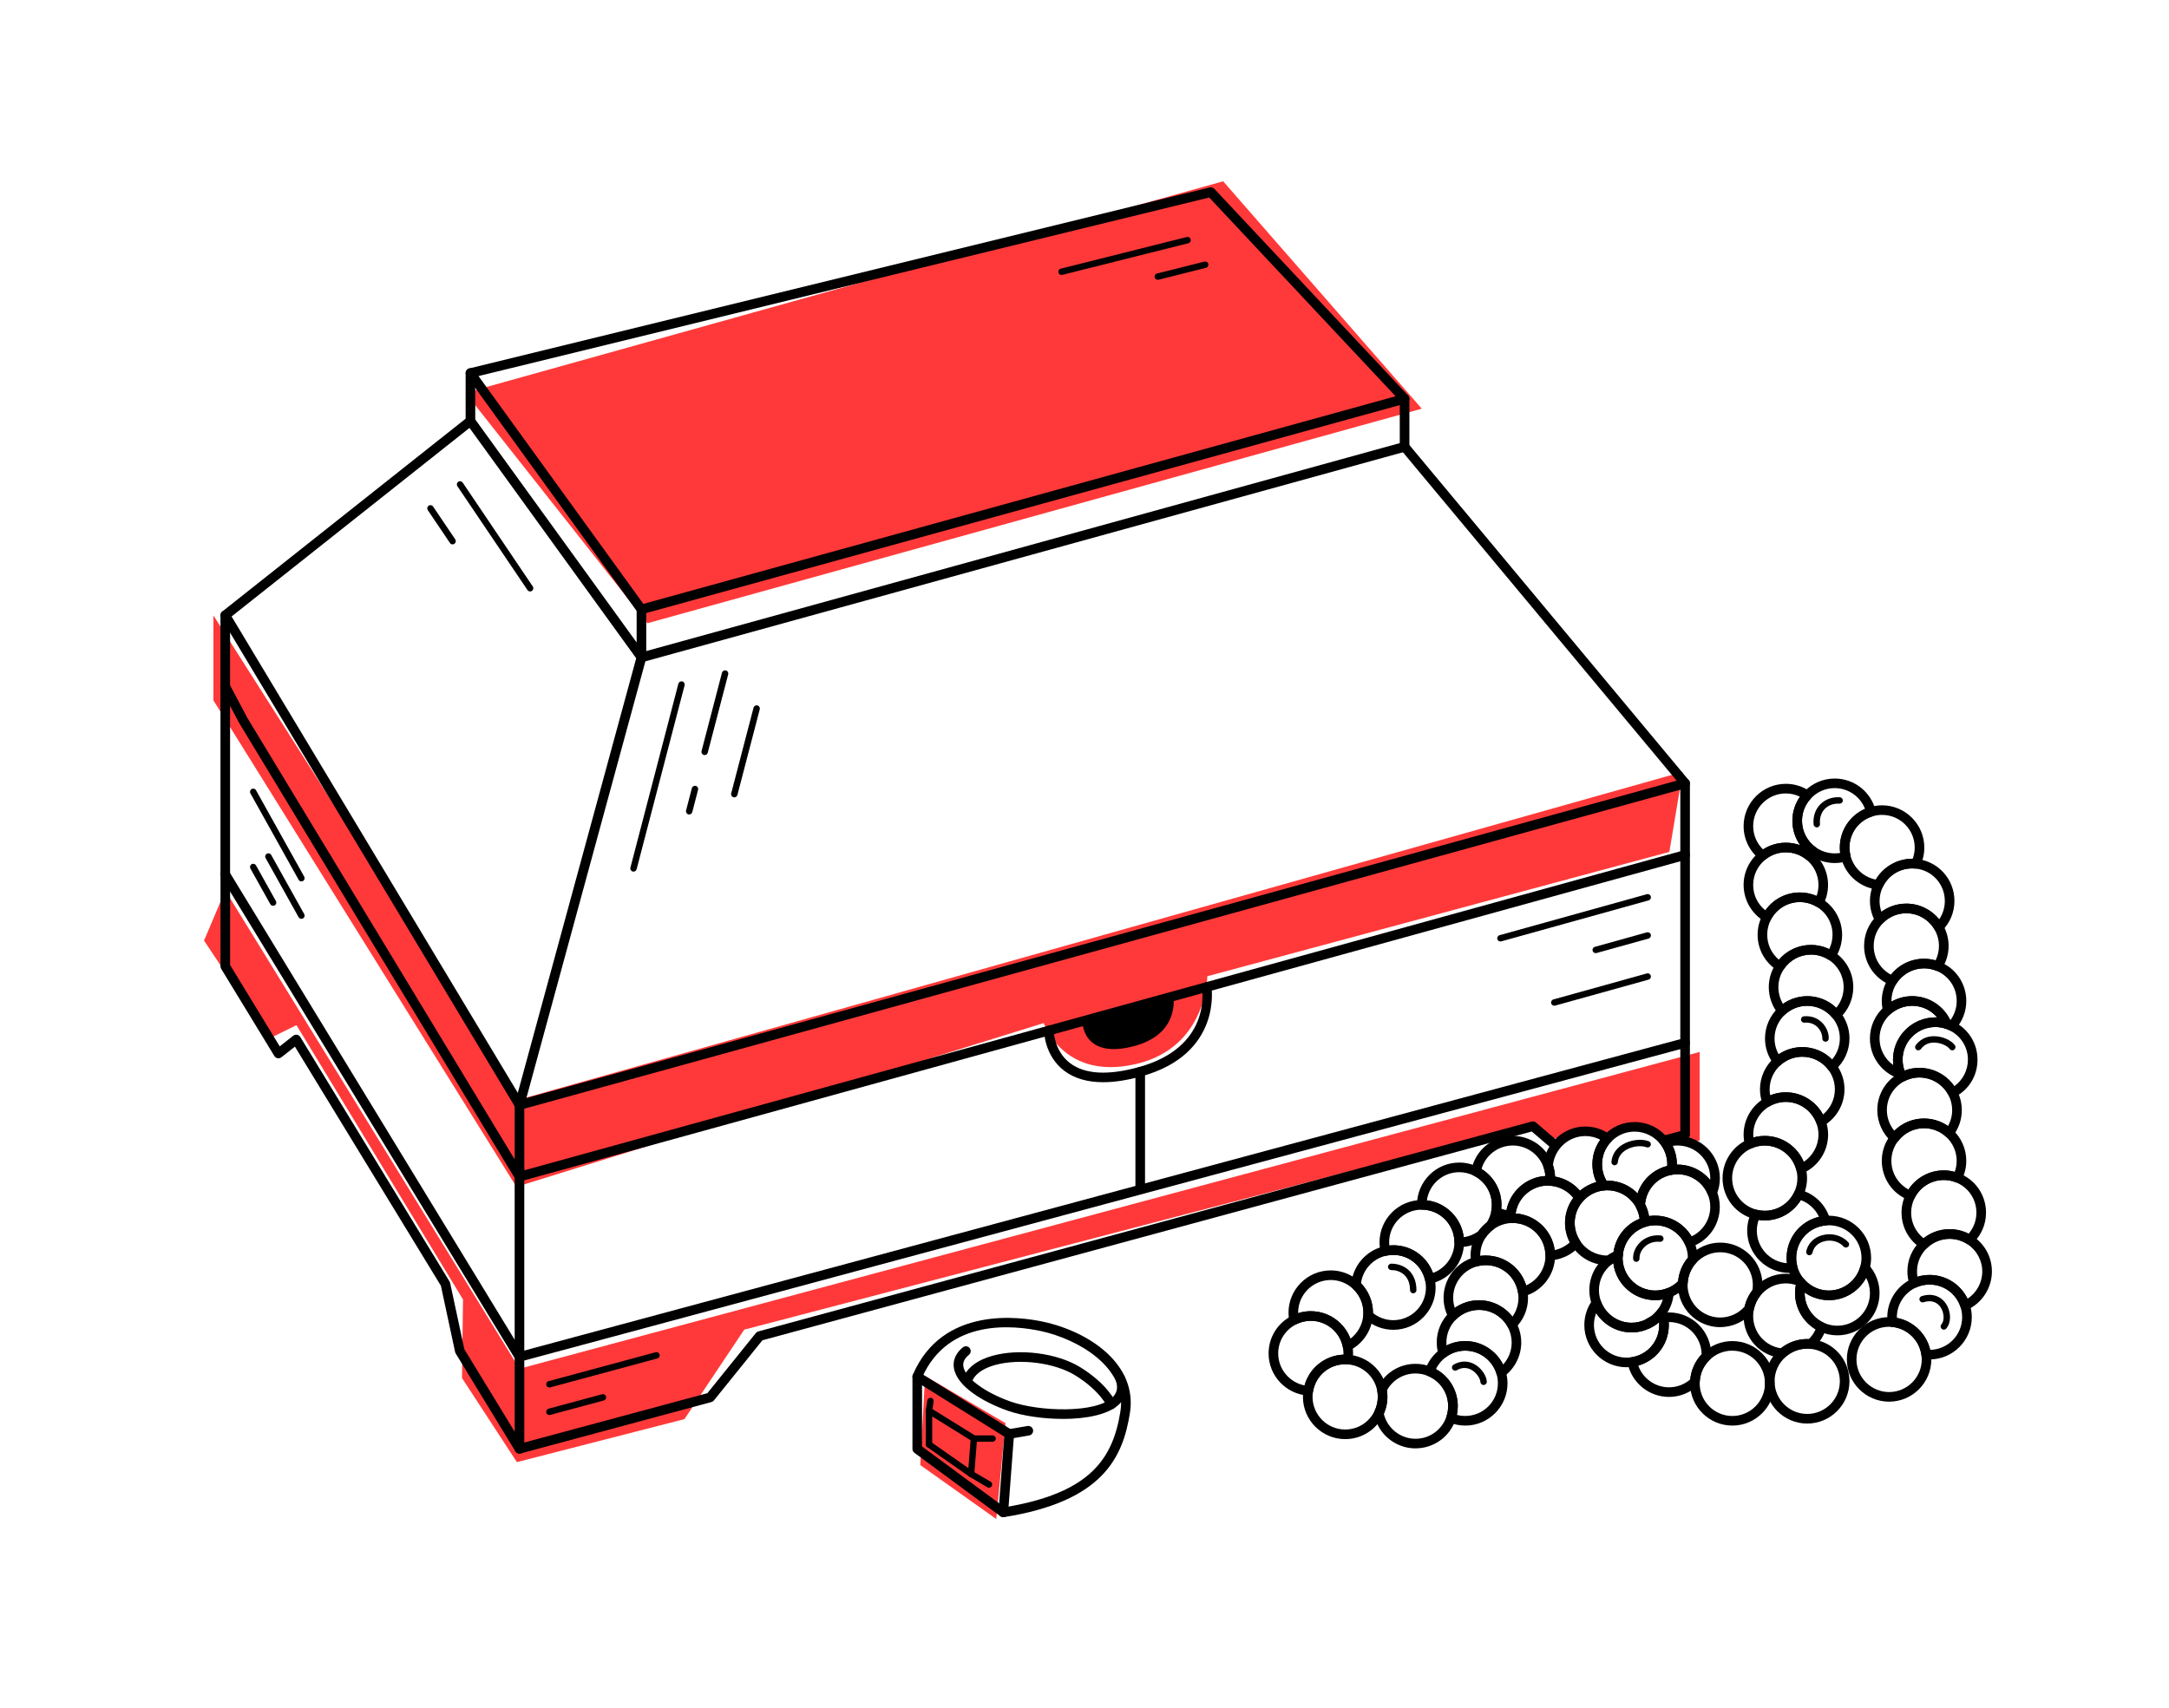 <svg fill="none" height="501" viewBox="0 0 636 501" width="636" xmlns="http://www.w3.org/2000/svg" xmlns:xlink="http://www.w3.org/1999/xlink"><mask id="a" height="501" maskUnits="userSpaceOnUse" width="636" x="0" y="0"><path d="m636 0h-636v501h636z" fill="#fff"/></mask><g mask="url(#a)"><path d="m271.263 403.52-1.418 26.151 22.281 15.815 2.724-28.106z" fill="#ff3939"/><path d="m136.486 115.215 53.336 67.563 227.077-62.921-58.24-66.689z" fill="#ff3939"/><path d="m62.579 180.457v24.939l88.843 142.662 154.634-48.017s5.655 16.848 26.809 12.065 21.145-25.803 21.145-25.803l135.481-36.46 3.926-23.483-340.614 95.951-90.233-141.835z" fill="#ff3939"/><path d="m66.055 261.139 86.269 140.266 346.053-92.897v26.001l-10.07.658-7.608-4.877-8.811 3.091-5.918-1.118-8.576 1.447-3.467.395-4.358-4.661-231.341 60.506-17.538 26.245-49.127 12.611-16.091-24.648.291-23.05-48.836-80.465-7.956 3.937-19.144-28.726z" fill="#ff3939"/><g fill="#000"><path d="m188.084 180.129c-.441 0-.873-.207-1.136-.583l-50.142-69.301c-.273-.386-.348-.874-.179-1.316.16-.442.536-.771.987-.883l217.1-53.064c.498-.122 1.015.038 1.362.404l56.812 60.6c.338.357.46.874.328 1.344-.131.479-.507.845-.977.977l-223.77 61.765c-.122.038-.253.047-.375.047zm-47.775-69.837 48.339 66.811 220.576-60.882-54.651-58.298z"/><path d="m152.324 325.478c-.489 0-.949-.254-1.212-.686l-86.269-143.612c-.366-.61-.225-1.39.329-1.832l71.888-56.973c.611-.489 1.494-.385 1.982.226.479.61.385 1.494-.225 1.982l-70.911 56.212 85.076 141.629 338.652-93.47-80.859-97.032c-.498-.601-.413-1.484.179-1.982.601-.498 1.484-.414 1.982.178l82.267 98.714c.31.366.404.864.263 1.324-.141.461-.507.809-.967.94l-341.789 94.335c-.122.037-.254.047-.376.047z"/><path d="m188.084 194.186c-.441 0-.873-.207-1.136-.583l-50.142-69.301c-.179-.245-.273-.527-.273-.827v-14.067c0-.78.63-1.41 1.409-1.41.78 0 1.409.63 1.409 1.41v13.606l47.324 65.402v-9.707c0-.78.63-1.41 1.409-1.41.78 0 1.409.63 1.409 1.41v14.067c0 .611-.394 1.156-.977 1.344-.14.047-.291.066-.432.066z"/><path d="m152.324 325.478c-.123 0-.245-.019-.376-.047-.752-.207-1.193-.978-.986-1.729l35.76-131.283c.132-.479.508-.855.987-.987l222.736-61.474v-12.986c0-.78.63-1.41 1.409-1.41.78 0 1.409.63 1.409 1.41v14.067c0 .63-.422 1.193-1.033 1.363l-222.99 61.549-35.554 130.512c-.169.629-.742 1.043-1.362 1.043z"/><path d="m152.324 346.49c-.479 0-.949-.254-1.203-.676l-81.055-133.896-5.26-9.932c-.103-.207-.16-.432-.16-.658v-20.879c0-.78.629-1.41 1.409-1.41.78 0 1.409.63 1.409 1.41v20.522l5.054 9.547 78.398 129.507v-15.974c0-.78.629-1.41 1.409-1.41.779 0 1.409.63 1.409 1.41v21.02c0 .63-.423 1.184-1.034 1.353-.122.038-.253.057-.375.057z"/><path d="m152.324 346.488c-.62 0-1.184-.413-1.362-1.033-.207-.752.234-1.523.986-1.739l340.755-94.052v-19.95c0-.78.63-1.409 1.409-1.409.78 0 1.409.629 1.409 1.409v21.021c0 .629-.422 1.193-1.033 1.362l-341.789 94.335c-.122.038-.253.047-.375.047z"/><path d="m152.324 399.337c-.479 0-.94-.244-1.203-.676l-86.269-141.497c-.132-.226-.207-.48-.207-.733v-55.094c0-.78.629-1.409 1.409-1.409.78 0 1.409.629 1.409 1.409v54.699l83.451 136.874v-50.076c0-.78.629-1.409 1.409-1.409.779 0 1.409.629 1.409 1.409v55.094c0 .629-.423 1.184-1.024 1.353-.122.038-.254.056-.385.056z"/><path d="m152.324 399.337c-.62 0-1.193-.413-1.362-1.043-.207-.752.244-1.522.995-1.729l340.746-91.807v-54.013c0-.779.63-1.409 1.409-1.409.78 0 1.409.63 1.409 1.409v55.094c0 .639-.432 1.193-1.042 1.362l-341.789 92.089c-.122.038-.244.047-.366.047z"/><path d="m152.324 426.306c-.479 0-.94-.244-1.203-.676l-17.5-28.698c-.084-.132-.141-.282-.178-.442l-4.161-19.413-42.806-70.129-3.964 3.12c-.319.254-.723.348-1.118.282-.395-.075-.742-.31-.949-.658l-15.584-25.559c-.132-.226-.207-.479-.207-.733v-26.969c0-.78.629-1.41 1.409-1.41.78 0 1.409.63 1.409 1.41v26.574l14.55 23.868 3.964-3.12c.319-.253.723-.347 1.118-.282.395.076.742.31.949.658l43.754 71.688c.085.132.141.282.179.442l4.161 19.414 14.767 24.215v-21.951c0-.779.629-1.409 1.409-1.409.779 0 1.409.63 1.409 1.409v26.969c0 .63-.423 1.184-1.024 1.353-.122.038-.254.057-.385.057z"/><path d="m152.324 426.304c-.62 0-1.193-.413-1.362-1.043-.207-.752.244-1.522.995-1.729l55.459-14.941 14.212-17.638c.188-.235.442-.394.733-.479l226.738-61.549c.442-.122.93-.019 1.287.291l6.294 5.366c.591.507.667 1.391.159 1.983-.507.592-1.39.667-1.982.159l-5.72-4.886-225.583 61.23-14.212 17.637c-.188.235-.442.395-.733.48l-55.9 15.063c-.122.037-.244.047-.367.047z"/><path d="m487.8 335.918c-.62 0-1.193-.413-1.362-1.043-.207-.751.244-1.522.996-1.729l5.269-1.419v-25.888c0-.78.63-1.409 1.409-1.409.78 0 1.409.629 1.409 1.409v26.969c0 .639-.432 1.193-1.042 1.363l-6.313 1.7c-.122.038-.244.047-.366.047z"/><path d="m334.34 349.947c-.78 0-1.409-.63-1.409-1.41v-34.223c0-.78.629-1.41 1.409-1.41.779 0 1.409.63 1.409 1.41v34.223c0 .78-.63 1.41-1.409 1.41z"/><path d="m323.481 317.387c-4.64 0-8.454-1.118-11.403-3.345-5.834-4.417-5.937-11.493-5.937-11.793 0-.78.62-1.41 1.399-1.419.771 0 1.4.62 1.409 1.4 0 .084.132 6.033 4.847 9.584 4.321 3.252 11.104 3.637 20.149 1.138 21.267-5.873 18.609-22.534 18.487-23.239-.132-.761.375-1.494 1.136-1.635s1.494.367 1.635 1.137c.037.198 3.287 19.884-20.516 26.452-4.161 1.147-7.909 1.72-11.234 1.72z"/><path d="m317.394 299.76s.066 11.201 15.434 6.953c13.16-3.636 11.234-14.32 11.234-14.32"/><path d="m383.618 409.287s-.066 0-.094 0c-6.472-.442-11.545-5.864-11.545-12.347 0-4.699 2.612-8.937 6.829-11.06 1.747-.884 3.626-1.325 5.561-1.325 5.89 0 11 4.191 12.146 9.97.16.798.244 1.616.244 2.424 0 .639-.056 1.297-.178 2.02-.123.715-.761 1.213-1.485 1.175h-.14c-.17-.019-.348-.038-.517-.038-4.706 0-8.67 3.374-9.431 8.016-.113.686-.705 1.184-1.39 1.184zm.751-21.932c-1.493 0-2.94.348-4.293 1.024-3.25 1.645-5.279 4.915-5.279 8.542 0 4.604 3.307 8.513 7.722 9.387 1.427-5.149 6.002-8.814 11.413-9.03 0-.122 0-.235 0-.348 0-.62-.066-1.249-.188-1.879-.883-4.464-4.828-7.696-9.384-7.696z"/><path d="m395.134 396.188c-.207 0-.423-.047-.62-.141-.395-.197-.676-.563-.761-.996-.883-4.463-4.828-7.696-9.384-7.696-1.493 0-2.94.348-4.293 1.025-.394.197-.854.197-1.249 0-.395-.198-.676-.555-.761-.987-.16-.799-.244-1.616-.244-2.424 0-6.832 5.561-12.395 12.39-12.395 3.09 0 6.059 1.156 8.351 3.261 2.564 2.349 4.029 5.676 4.029 9.134 0 .225-.018.451-.028.676v.141c-.291 4.351-2.893 8.279-6.791 10.243-.198.103-.414.15-.63.15zm-10.765-11.652c5.223 0 9.826 3.289 11.61 8.063 2.18-1.663 3.589-4.21 3.767-6.991v-.16c.019-.16.038-.32.038-.479 0-2.669-1.137-5.244-3.119-7.057-1.775-1.626-4.067-2.519-6.453-2.519-5.279 0-9.572 4.295-9.572 9.576v.141c1.202-.386 2.452-.583 3.729-.583z"/><path d="m408.548 389.996c-3.091 0-6.059-1.156-8.351-3.261-.319-.291-.479-.705-.451-1.128v-.159c.019-.16.038-.32.038-.479 0-2.669-1.137-5.244-3.119-7.057-.319-.292-.479-.705-.451-1.128.357-5.488 4.359-10.13 9.732-11.295.873-.188 1.756-.282 2.621-.282 5.758 0 10.717 3.919 12.042 9.528.225.959.348 1.927.348 2.866 0 6.832-5.561 12.395-12.39 12.395zm-5.956-4.915c1.691 1.353 3.786 2.096 5.956 2.096 5.279 0 9.572-4.295 9.572-9.576 0-.714-.094-1.465-.273-2.208-1.024-4.332-4.856-7.358-9.299-7.358-.667 0-1.353.076-2.029.217-3.936.845-6.923 4.125-7.449 8.09 2.245 2.312 3.513 5.413 3.513 8.636v.113z"/><path d="m419.219 376.473c-.639 0-1.221-.442-1.372-1.081-1.024-4.332-4.847-7.358-9.299-7.358-.667 0-1.353.075-2.029.216-.742.16-1.494-.31-1.663-1.052-.225-.968-.347-1.926-.347-2.866 0-6.832 5.561-12.394 12.39-12.394s12.39 5.562 12.39 12.394c0 5.798-4.105 10.891-9.77 12.112-.103.019-.197.029-.3.029zm-10.671-11.267c5.27 0 9.854 3.27 11.619 8.119 3.72-1.354 6.303-4.952 6.303-8.993 0-5.281-4.292-9.575-9.571-9.575-5.28 0-9.572 4.294-9.572 9.575 0 .31.018.62.047.93.394-.037.779-.056 1.174-.056z"/><path d="m427.879 365.742c-.779 0-1.409-.63-1.409-1.41 0-5.281-4.292-9.575-9.571-9.575-.78 0-1.409-.63-1.409-1.409 0-6.832 5.56-12.395 12.389-12.395 1.935 0 3.805.442 5.561 1.325 4.218 2.124 6.829 6.362 6.829 11.07 0 .723-.065 1.456-.206 2.236-.31 1.701-.949 3.279-1.898 4.689-.084.132-.197.244-.319.338-.864.658-1.606 1.429-2.179 2.284-.085.131-.198.244-.32.338-2.17 1.644-4.753 2.509-7.458 2.509zm-9.478-13.71c5.637.686 10.117 5.168 10.803 10.806 1.531-.216 2.978-.798 4.264-1.719.686-.968 1.522-1.842 2.48-2.603.667-1.043 1.118-2.19 1.344-3.439.112-.611.159-1.175.159-1.729 0-3.637-2.019-6.907-5.279-8.552-1.352-.676-2.799-1.024-4.293-1.024-4.828 0-8.839 3.599-9.478 8.251z"/><path d="m463.114 352.749s-.075 0-.113 0c-.441-.038-.836-.273-1.07-.639-1.644-2.566-4.443-4.201-7.478-4.379-.375-.019-.732-.197-.976-.479-.245-.282-.376-.658-.348-1.034v-.066c.019-.206.028-.413.028-.62 0-1.081-.188-2.161-.563-3.214-.066-.188-.094-.394-.076-.592.526-6.361 5.946-11.351 12.334-11.351 2.649 0 5.176.836 7.317 2.406.329.235.536.61.573 1.005.038.404-.103.799-.375 1.099-1.691 1.786-2.621 4.126-2.621 6.569 0 1.954.592 3.843 1.71 5.45.281.413.328.949.122 1.4-.216.451-.648.761-1.146.808-2.405.216-4.631 1.344-6.256 3.167-.273.301-.649.47-1.052.47zm-7.139-7.687c2.837.489 5.43 1.964 7.308 4.144 1.4-1.193 3.034-2.058 4.8-2.537-.761-1.626-1.155-3.402-1.155-5.225 0-2.602.808-5.102 2.311-7.197-1.353-.705-2.837-1.072-4.378-1.072-4.837 0-8.961 3.703-9.496 8.486.366 1.108.573 2.245.62 3.392z"/><path d="m442.937 357.888s-.056 0-.085 0c-1.7-.103-3.315-.536-4.818-1.287-.555-.282-.865-.893-.752-1.513.113-.621.16-1.175.16-1.729 0-3.637-2.02-6.907-5.279-8.551-.554-.282-.864-.893-.752-1.513 1.071-5.892 6.191-10.158 12.174-10.158 5.214 0 9.901 3.307 11.657 8.231.489 1.363.733 2.763.733 4.163 0 .282-.019.555-.037.827-.057.761-.696 1.41-1.475 1.363l-.263-.019c-.104 0-.216-.019-.32-.019-4.997 0-9.177 3.9-9.534 8.889-.056.743-.667 1.307-1.409 1.307zm-2.724-3.411c.488.188.996.329 1.512.432 1.062-5.497 5.777-9.679 11.413-10.017-.056-.864-.244-1.729-.545-2.584-1.362-3.806-4.978-6.362-9.008-6.362-4.293 0-8.003 2.838-9.177 6.888 3.635 2.255 5.852 6.193 5.852 10.515 0 .367-.019.743-.056 1.118z"/><path d="m502.05 351.149c-.573 0-1.08-.338-1.296-.865-1.494-3.589-4.96-5.901-8.84-5.901-.46 0-.967.047-1.531.132-.441.075-.901-.076-1.211-.395s-.47-.771-.395-1.212c.075-.508.113-.987.113-1.447 0-1.964-.601-3.862-1.729-5.479-.253-.357-.319-.817-.188-1.24.132-.423.461-.752.874-.902 1.325-.461 2.696-.695 4.067-.695 6.829 0 12.39 5.562 12.39 12.394 0 1.635-.319 3.242-.948 4.755-.216.526-.733.864-1.306.864zm-10.136-9.594c3.767 0 7.243 1.691 9.553 4.501.01-.179.019-.357.019-.536 0-5.281-4.293-9.575-9.572-9.575-.479 0-.967.037-1.446.113.808 1.672 1.23 3.505 1.23 5.384v.103h.207z"/><path d="m480.323 353.789c-.46 0-.893-.225-1.156-.601-1.239-1.785-3.062-3.101-5.128-3.721-1.184-.357-2.424-.461-3.617-.357-.498.047-.995-.188-1.287-.602-1.446-2.086-2.207-4.529-2.207-7.057 0-3.176 1.202-6.192 3.391-8.504 2.367-2.509 5.561-3.881 8.989-3.881 4.03 0 7.825 1.983 10.145 5.291 1.466 2.095 2.245 4.548 2.245 7.094 0 .611-.047 1.222-.15 1.88-.094.601-.564 1.08-1.165 1.174-4.105.658-7.28 3.862-7.918 7.969-.094.601-.564 1.08-1.165 1.174l-.197.038c-.217.038-.433.075-.658.094-.047 0-.085 0-.132 0zm-9.018-7.545c1.193 0 2.386.178 3.542.517 2.029.601 3.87 1.729 5.335 3.241 1.324-3.974 4.584-7.019 8.689-8.062 0-.169.009-.329.009-.498 0-1.964-.601-3.862-1.728-5.478-1.794-2.566-4.725-4.088-7.834-4.088-2.649 0-5.12 1.062-6.942 3.007-1.691 1.785-2.621 4.125-2.621 6.568 0 1.701.442 3.336 1.297 4.802h.263z"/><path d="m394.439 422.057c-6.829 0-12.39-5.563-12.39-12.395 0-.629.056-1.287.178-2.011.987-6.014 6.125-10.374 12.212-10.374.244 0 .479.019.714.029h.131c5.599.385 10.248 4.491 11.31 9.988.15.79.235 1.588.235 2.368 0 1.889-.432 3.721-1.268 5.441-2.104 4.285-6.36 6.954-11.122 6.954zm0-21.97c-4.706 0-8.67 3.373-9.431 8.015-.094.574-.141 1.081-.141 1.56 0 5.281 4.293 9.576 9.572 9.576 3.673 0 6.97-2.058 8.585-5.375.649-1.335.977-2.744.977-4.201 0-.601-.056-1.212-.178-1.832-.827-4.247-4.415-7.414-8.736-7.705h-.132c-.169-.019-.347-.038-.516-.038z"/><path d="m415.067 424.775c-5.918 0-11.028-4.219-12.155-10.027-.057-.3-.019-.61.122-.892.648-1.335.977-2.744.977-4.201 0-.601-.057-1.212-.179-1.832-.056-.301-.019-.611.122-.893 2.105-4.285 6.36-6.953 11.122-6.953 1.616 0 3.203.31 4.706.93 4.669 1.917 7.684 6.418 7.684 11.464 0 1.316-.216 2.631-.639 3.909-1.681 5.074-6.406 8.485-11.751 8.485zm-9.3-10.13c1.034 4.257 4.875 7.311 9.3 7.311 4.124 0 7.778-2.631 9.074-6.559.329-.987.488-2.002.488-3.017 0-3.899-2.329-7.367-5.936-8.851-1.165-.48-2.386-.724-3.636-.724-3.522 0-6.697 1.898-8.388 4.98.094.63.15 1.259.15 1.88 0 1.729-.357 3.401-1.052 4.989z"/><path d="m429.645 418.084c-1.615 0-3.203-.31-4.706-.93-.685-.282-1.033-1.043-.798-1.748.329-.987.488-2.002.488-3.016 0-3.9-2.329-7.367-5.936-8.852-.686-.282-1.034-1.043-.799-1.748.808-2.434 2.339-4.539 4.424-6.07 2.142-1.579 4.678-2.415 7.327-2.415 5.449 0 10.333 3.646 11.874 8.88.338 1.155.516 2.339.516 3.514 0 6.832-5.561 12.394-12.39 12.394zm-2.461-3.138c.799.216 1.625.319 2.461.319 5.279 0 9.572-4.294 9.572-9.575 0-.912-.131-1.823-.394-2.716-1.193-4.041-4.969-6.86-9.178-6.86-2.047 0-4.001.649-5.654 1.87-1.278.94-2.283 2.152-2.959 3.543 3.935 2.161 6.415 6.286 6.415 10.853 0 .855-.094 1.71-.272 2.556z"/><path d="m440.175 403.98c-.15 0-.3-.028-.45-.075-.433-.151-.771-.498-.902-.94-1.193-4.041-4.969-6.86-9.178-6.86-2.047 0-4.001.649-5.654 1.87-.367.273-.855.348-1.287.198-.432-.151-.771-.498-.902-.94-.338-1.156-.517-2.33-.517-3.514 0-3.374 1.334-6.522 3.758-8.88 2.329-2.265 5.391-3.515 8.632-3.515 4.537 0 8.699 2.472 10.878 6.465.986 1.804 1.512 3.862 1.512 5.93 0 3.918-1.888 7.639-5.063 9.979-.244.179-.535.273-.836.273zm-10.52-10.684c4.725 0 9.027 2.744 11.093 6.888 1.607-1.748 2.508-4.022 2.508-6.456 0-1.597-.403-3.185-1.164-4.576-1.682-3.082-4.904-4.99-8.407-4.99-2.499 0-4.866.968-6.67 2.716-1.869 1.823-2.902 4.257-2.902 6.859 0 .282.009.574.037.856 1.7-.856 3.57-1.297 5.505-1.297z"/><path d="m443.322 389.882c-.066 0-.141 0-.206-.018-.433-.066-.818-.329-1.024-.715-1.682-3.082-4.904-4.989-8.407-4.989-2.499 0-4.866.968-6.67 2.715-.319.31-.751.451-1.193.386-.432-.066-.817-.329-1.024-.715-.986-1.804-1.512-3.862-1.512-5.929 0-5.563 3.748-10.468 9.112-11.943 1.089-.301 2.188-.451 3.269-.451 6.096 0 11.234 4.369 12.211 10.393.113.714.178 1.371.178 2.001 0 3.373-1.333 6.521-3.757 8.88-.263.254-.62.395-.986.395zm-9.637-8.541c3.87 0 7.467 1.804 9.797 4.801 1.146-1.606 1.766-3.523 1.766-5.534 0-.48-.047-.987-.141-1.551-.761-4.651-4.725-8.025-9.431-8.025-.827 0-1.681.113-2.527.348-4.142 1.137-7.045 4.924-7.045 9.218 0 1.015.16 2.021.47 2.979 2.076-1.456 4.537-2.246 7.101-2.246z"/><path d="m454.566 369.622c-.357 0-.704-.131-.967-.385-.282-.263-.442-.639-.442-1.024-.019-5.262-4.311-9.547-9.572-9.547-.15 0-.291.009-.432.018h-.169c-.404.038-.77-.103-1.052-.366s-.442-.639-.442-1.024c0-.301.019-.564.038-.827.46-6.54 5.89-11.596 12.352-11.596.169 0 .348.009.517.019h.16c3.992.244 7.618 2.368 9.75 5.685.338.536.291 1.231-.131 1.701-.479.535-.883 1.109-1.212 1.691-.799 1.429-1.221 3.035-1.221 4.67 0 1.833.526 3.609 1.521 5.159.339.536.292 1.231-.131 1.701-2.189 2.453-5.185 3.909-8.454 4.116-.028 0-.057 0-.085 0zm-10.154-13.738c5.899.395 10.69 4.943 11.45 10.731 1.654-.347 3.175-1.127 4.434-2.274-.911-1.757-1.4-3.711-1.4-5.694 0-2.114.545-4.201 1.579-6.042.253-.451.535-.884.845-1.306-1.681-2.096-4.189-3.402-6.895-3.562l-.244-.019c-.103 0-.216-.018-.319-.018-4.753 0-8.783 3.542-9.46 8.194z"/><path d="m446.497 380.242c-.272 0-.535-.075-.761-.226-.338-.216-.563-.564-.629-.958-.761-4.652-4.725-8.025-9.431-8.025-.827 0-1.681.113-2.527.348-.385.103-.798.037-1.136-.179-.339-.216-.564-.564-.63-.958-.113-.724-.178-1.372-.178-2.002 0-2.481.732-4.877 2.113-6.925.761-1.119 1.71-2.115 2.818-2.96 1.935-1.466 4.246-2.321 6.679-2.472h.15c.207-.028.414-.037.63-.037 6.791 0 12.333 5.516 12.39 12.3v.085c0 5.563-3.748 10.477-9.121 11.943-.123.038-.245.047-.376.047zm-10.821-12.028c5.533 0 10.267 3.599 11.836 8.758 3.372-1.513 5.636-4.896 5.655-8.683 0-.028 0-.056 0-.085-.019-5.262-4.312-9.537-9.572-9.537-.151 0-.292.009-.432.018h-.17c-1.878.132-3.663.79-5.157 1.917-.864.658-1.606 1.429-2.179 2.284-1.061 1.579-1.625 3.43-1.625 5.347v.084c.554-.075 1.099-.113 1.644-.113z"/><path d="m504.398 389.224c-6.829 0-12.39-5.563-12.39-12.394 0-.141 0-.282.019-.423v-.16c.141-2.894 1.287-5.648 3.241-7.781 2.348-2.565 5.673-4.04 9.13-4.04 6.829 0 12.39 5.563 12.39 12.394 0 .789-.075 1.607-.235 2.406-.047.225-.15.441-.291.62-1.005 1.212-1.691 2.678-2.001 4.229-.047.225-.15.441-.291.62-2.367 2.866-5.852 4.51-9.562 4.51zm0-21.97c-2.668 0-5.241 1.137-7.054 3.12-1.503 1.644-2.386 3.777-2.49 6.005v.216c-.018.075-.028.15-.028.225 0 5.281 4.293 9.576 9.572 9.576 2.762 0 5.354-1.175 7.177-3.233.404-1.748 1.174-3.392 2.273-4.802.085-.517.122-1.024.122-1.531 0-5.281-4.293-9.576-9.572-9.576z"/><path d="m522.64 398.295s-.084 0-.131 0c-6.416-.583-11.254-5.883-11.254-12.338 0-.799.076-1.607.235-2.406.395-2.001 1.287-3.899 2.583-5.469 2.368-2.866 5.852-4.52 9.563-4.52 1.55 0 3.072.292 4.537.865.235.094.432.244.582.432.141.179.291.348.442.508.329.357.441.855.319 1.325-.235.855-.357 1.71-.357 2.537 0 3.712 2.179 7.113 5.561 8.682.639.301.958 1.025.752 1.692-.667 2.152-1.926 4.097-3.636 5.619-.291.254-.667.376-1.061.348-.291-.028-.583-.047-.874-.047-2.329 0-4.574.855-6.331 2.415-.263.225-.592.357-.93.357zm1.005-21.913c-2.865 0-5.561 1.268-7.392 3.486-1.005 1.212-1.691 2.678-2.001 4.228-.122.62-.188 1.241-.188 1.861 0 4.792 3.457 8.758 8.125 9.462 2.32-1.851 5.261-2.837 8.201-2.687.836-.836 1.512-1.804 1.982-2.866-3.701-2.218-6.031-6.258-6.031-10.628 0-.789.075-1.588.235-2.387-.958-.31-1.944-.469-2.95-.469z"/><path d="m538.741 391.621c-1.795 0-3.542-.385-5.195-1.155-4.368-2.03-7.195-6.437-7.195-11.239 0-1.081.15-2.189.45-3.289.132-.498.526-.874 1.034-.996.498-.122 1.024.038 1.371.423.986 1.071 2.208 1.926 3.551 2.453 1.127.441 2.311.667 3.504.667 4.292 0 8.078-2.894 9.215-7.038.131-.499.526-.874 1.033-.997.498-.122 1.024.038 1.371.423 2.095 2.293 3.25 5.263 3.25 8.354 0 6.832-5.56 12.394-12.389 12.394zm-9.572-12.554v.16c0 3.712 2.179 7.113 5.56 8.683 1.278.592 2.631.892 4.012.892 5.279 0 9.571-4.294 9.571-9.575 0-1.579-.394-3.11-1.127-4.492-2.113 3.966-6.293 6.569-10.924 6.569-1.55 0-3.072-.292-4.537-.865-.902-.357-1.757-.817-2.555-1.372z"/><path d="m524.707 373.316c-6.829 0-12.39-5.563-12.39-12.394 0-1.861.413-3.665 1.23-5.366.292-.601.959-.911 1.607-.751.789.197 1.568.291 2.31.291 3.701 0 7.008-2.086 8.614-5.432.291-.601.958-.911 1.607-.751 4.32 1.071 7.74 4.407 8.933 8.692.112.404.037.836-.198 1.174-.234.339-.62.564-1.033.602-4.969.441-8.708 4.538-8.708 9.528 0 .846.123 1.71.357 2.565.113.405.038.837-.197 1.175-.235.348-.62.564-1.033.601-.367.038-.733.057-1.109.057zm-9.027-15.542c-.357 1.015-.536 2.067-.536 3.148 0 5.037 3.899 9.171 8.84 9.547-.066-.517-.104-1.043-.104-1.56 0-5.845 3.974-10.75 9.488-12.047-1.062-2.255-2.969-4.031-5.327-4.905-2.536 4.154-7.345 6.578-12.371 5.817z"/><path d="m536.261 381.315c-1.55 0-3.072-.292-4.537-.865-1.738-.686-3.335-1.785-4.603-3.176-.197-.216-.385-.432-.564-.658-1.033-1.297-1.775-2.772-2.226-4.369-.31-1.1-.46-2.218-.46-3.317 0-6.465 4.847-11.765 11.281-12.338.367-.029.733-.057 1.109-.057 6.829 0 12.39 5.563 12.39 12.395 0 1.09-.151 2.189-.451 3.288-1.475 5.366-6.378 9.106-11.939 9.106zm0-21.97c-.292 0-.583.019-.865.047-4.959.441-8.707 4.538-8.707 9.528 0 .846.122 1.71.357 2.565.347 1.241.92 2.378 1.719 3.374.141.178.291.338.441.507.977 1.072 2.208 1.927 3.551 2.453 1.127.442 2.311.667 3.504.667 4.292 0 8.078-2.894 9.215-7.038.234-.855.357-1.71.357-2.537 0-5.281-4.293-9.576-9.572-9.576z"/><path d="m517.474 357.916c-.977 0-1.982-.122-2.987-.376-5.533-1.372-9.394-6.314-9.394-12.018 0-4.896 2.894-9.341 7.374-11.323 1.597-.705 3.279-1.062 5.016-1.062 5.646 0 10.568 3.815 11.977 9.284.272 1.043.404 2.086.404 3.101 0 1.86-.413 3.664-1.231 5.365-2.057 4.266-6.434 7.029-11.159 7.029zm0-21.97c-1.334 0-2.64.273-3.87.827-3.457 1.532-5.702 4.971-5.702 8.749 0 4.397 2.987 8.213 7.261 9.284.789.197 1.569.291 2.311.291 3.701 0 7.007-2.086 8.614-5.431.629-1.316.948-2.707.948-4.144 0-.78-.103-1.588-.319-2.396-1.09-4.22-4.894-7.17-9.253-7.17z"/><path d="m528.088 344.187c-.206 0-.422-.047-.61-.141-.376-.178-.648-.516-.752-.92-1.089-4.22-4.894-7.17-9.252-7.17-1.334 0-2.64.272-3.87.827-.376.169-.808.159-1.184-.019-.376-.179-.648-.517-.751-.921-.273-1.043-.404-2.086-.404-3.101 0-4.398 2.367-8.495 6.181-10.712 1.888-1.1 4.039-1.682 6.209-1.682 5.175 0 9.853 3.279 11.629 8.156.507 1.381.761 2.81.761 4.238 0 4.896-2.894 9.34-7.374 11.323-.179.085-.376.122-.573.122zm-10.614-11.05c5.044 0 9.515 3.054 11.413 7.602 2.668-1.748 4.33-4.746 4.33-8.006 0-1.1-.197-2.199-.582-3.27-1.372-3.769-4.988-6.306-8.98-6.306-1.672 0-3.335.451-4.791 1.297-2.95 1.71-4.772 4.886-4.772 8.279 0 .282.01.573.038.864 1.089-.31 2.207-.46 3.353-.46z"/><path d="m533.95 330.392c-.16 0-.32-.028-.479-.085-.395-.141-.705-.451-.846-.845-1.371-3.768-4.987-6.306-8.98-6.306-1.672 0-3.334.451-4.79 1.297-.357.207-.789.254-1.184.104-.394-.141-.704-.451-.845-.846-.508-1.381-.761-2.8-.761-4.238 0-3.552 1.54-6.944 4.227-9.303 2.264-1.992 5.166-3.082 8.163-3.082 3.86 0 7.439 1.767 9.806 4.839 1.691 2.19 2.584 4.802 2.584 7.555 0 4.398-2.368 8.495-6.181 10.713-.216.122-.461.188-.705.188zm-10.305-10.045c4.575 0 8.755 2.556 10.897 6.512 2.179-1.804 3.485-4.511 3.485-7.377 0-2.123-.686-4.144-1.992-5.835-1.831-2.378-4.593-3.74-7.571-3.74-2.311 0-4.556.846-6.303 2.387-2.076 1.823-3.269 4.444-3.269 7.188 0 .583.057 1.165.169 1.748 1.456-.583 3.025-.893 4.594-.893z"/><path d="m537.144 314.201s-.094 0-.132 0c-.385-.037-.742-.235-.977-.545-1.832-2.377-4.593-3.74-7.571-3.74-2.311 0-4.556.846-6.303 2.387-.291.254-.676.385-1.061.348-.385-.038-.742-.235-.977-.545-1.691-2.19-2.583-4.802-2.583-7.555 0-3.458 1.474-6.794 4.039-9.143 2.292-2.096 5.26-3.252 8.341-3.252 3.739 0 7.242 1.663 9.61 4.576 1.794 2.199 2.78 4.981 2.78 7.819 0 3.552-1.541 6.944-4.227 9.302-.263.226-.592.348-.93.348zm-8.689-7.104c3.325 0 6.434 1.306 8.754 3.637 1.456-1.72 2.274-3.909 2.274-6.183s-.743-4.313-2.152-6.043c-1.831-2.245-4.537-3.533-7.42-3.533-2.386 0-4.669.893-6.444 2.509-1.992 1.814-3.128 4.389-3.128 7.057 0 1.654.413 3.242 1.221 4.661 2.038-1.372 4.434-2.114 6.895-2.114z"/><path d="m538.421 299.025s-.066 0-.103 0c-.385-.028-.742-.216-.986-.516-1.832-2.246-4.537-3.534-7.421-3.534-2.386 0-4.669.893-6.444 2.509-.282.263-.658.404-1.052.367-.385-.028-.742-.216-.987-.517-1.794-2.199-2.78-4.98-2.78-7.818 0-2.462.723-4.849 2.095-6.888 2.311-3.449 6.152-5.497 10.295-5.497 2.339 0 4.622.667 6.613 1.926 3.616 2.293 5.777 6.202 5.777 10.468 0 3.458-1.475 6.794-4.039 9.143-.263.235-.601.367-.949.367zm-8.51-6.869c3.203 0 6.237 1.222 8.529 3.402 1.39-1.701 2.16-3.834 2.16-6.042 0-3.289-1.672-6.315-4.461-8.081-1.532-.978-3.297-1.485-5.101-1.485-3.194 0-6.172 1.588-7.956 4.247-1.062 1.579-1.616 3.421-1.616 5.328 0 1.72.47 3.421 1.343 4.896 2.076-1.466 4.547-2.255 7.102-2.255z"/><path d="m521.898 284.817c-.263 0-.516-.075-.751-.216-3.617-2.293-5.777-6.202-5.777-10.468 0-2.02.498-4.022 1.446-5.798 2.161-4.069 6.35-6.587 10.944-6.587 2.207 0 4.386.601 6.303 1.738 3.757 2.228 6.087 6.306 6.087 10.656 0 2.462-.724 4.849-2.095 6.898-.432.629-1.278.817-1.926.404-1.531-.977-3.297-1.485-5.1-1.485-3.194 0-6.172 1.588-7.957 4.247-.272.404-.714.63-1.174.63zm5.862-20.259c-3.551 0-6.792 1.954-8.454 5.093-.742 1.39-1.118 2.903-1.118 4.482 0 2.857 1.258 5.516 3.428 7.33 2.339-2.735 5.759-4.332 9.413-4.332 1.85 0 3.672.413 5.335 1.212.639-1.306.977-2.735.977-4.21 0-3.411-1.757-6.484-4.706-8.232-1.484-.873-3.166-1.343-4.866-1.343z"/><path d="m530.418 252.315c-.31 0-.611-.104-.874-.301-1.7-1.344-3.748-2.049-5.899-2.049s-4.199.705-5.899 2.049c-.507.404-1.23.404-1.738 0-3.015-2.368-4.743-5.92-4.743-9.745 0-6.831 5.561-12.394 12.39-12.394 2.536 0 4.978.771 7.063 2.218.339.235.555.601.592 1.005.038.404-.094.808-.366 1.109-1.644 1.776-2.555 4.088-2.555 6.493 0 3.129 1.54 6.061 4.114 7.856.338.235.554.601.592 1.005s-.094.808-.366 1.109c-.451.489-.94.93-1.447 1.334-.253.198-.564.301-.874.301zm-6.773-19.621c-5.279 0-9.572 4.294-9.572 9.575 0 2.603 1.043 5.046 2.884 6.841 1.992-1.287 4.284-1.964 6.679-1.964 1.465 0 2.884.254 4.227.743-1.475-2.077-2.301-4.577-2.301-7.179 0-2.603.779-5 2.216-7.067-1.287-.62-2.696-.949-4.142-.949z"/><path d="m518.066 270.394c-.254 0-.498-.066-.714-.197-3.758-2.227-6.087-6.305-6.087-10.656 0-3.825 1.728-7.377 4.743-9.745 2.208-1.729 4.847-2.65 7.637-2.65s5.439.912 7.637 2.65c3.015 2.368 4.744 5.92 4.744 9.745 0 2.011-.498 4.022-1.447 5.798-.178.338-.488.592-.864.695s-.77.047-1.099-.141c-1.484-.874-3.166-1.344-4.866-1.344-3.551 0-6.791 1.955-8.454 5.093-.178.339-.488.592-.864.696-.122.037-.254.056-.385.056zm-.32-18.38c-2.329 1.832-3.673 4.576-3.673 7.527 0 2.95 1.315 5.638 3.57 7.442 2.301-3.27 6.059-5.253 10.117-5.253 1.681 0 3.353.348 4.903 1.015.366-1.024.554-2.105.554-3.214 0-2.95-1.334-5.694-3.673-7.526-1.7-1.344-3.748-2.049-5.899-2.049s-4.199.705-5.899 2.049z"/><path d="m537.961 253.104c-2.536 0-4.979-.771-7.064-2.218-3.335-2.321-5.317-6.127-5.317-10.167 0-3.12 1.174-6.108 3.307-8.411 2.348-2.537 5.655-3.984 9.083-3.984 5.702 0 10.643 3.872 12.014 9.416.179.723-.234 1.466-.948 1.682-4.021 1.25-6.726 4.924-6.726 9.143 0 .742.094 1.522.291 2.302.179.724-.235 1.466-.949 1.682-1.183.367-2.423.555-3.682.555zm0-21.97c-2.687 0-5.176 1.09-7.017 3.082-1.644 1.776-2.555 4.088-2.555 6.493 0 3.129 1.54 6.061 4.114 7.856 2.067 1.438 4.641 2.001 7.083 1.579-.075-.536-.103-1.062-.103-1.588 0-4.981 2.912-9.378 7.383-11.342-1.419-3.637-4.913-6.08-8.905-6.08z"/><path d="m550.811 260.903s-.094 0-.131 0c-5.214-.498-9.563-4.257-10.831-9.35-.244-1.006-.376-2.011-.376-2.979 0-5.459 3.504-10.214 8.708-11.84 1.184-.366 2.423-.554 3.682-.554 6.829 0 12.39 5.563 12.39 12.394 0 1.861-.413 3.665-1.23 5.366-.254.535-.818.845-1.4.789-.301-.028-.611-.047-.921-.047-3.701 0-7.007 2.086-8.613 5.431-.235.489-.733.799-1.268.799zm1.052-21.914c-.967 0-1.925.141-2.846.433-4.02 1.249-6.726 4.924-6.726 9.143 0 .742.094 1.522.291 2.302.902 3.636 3.833 6.39 7.449 7.094 2.208-3.739 6.294-6.107 10.662-6.107h.15c.395-1.062.592-2.162.592-3.289 0-5.281-4.293-9.576-9.572-9.576z"/><path d="m568.508 273.362c-.056 0-.122 0-.178-.009-.432-.056-.827-.31-1.043-.695-1.71-2.979-4.884-4.83-8.304-4.83-2.573 0-4.997 1.015-6.81 2.847-.31.31-.751.47-1.183.404-.442-.056-.827-.31-1.043-.695-1.071-1.87-1.635-3.994-1.635-6.146 0-1.86.414-3.665 1.231-5.365 2.057-4.276 6.434-7.029 11.159-7.029.404 0 .799.019 1.184.056 6.387.611 11.197 5.911 11.197 12.329 0 3.279-1.268 6.371-3.579 8.701-.263.273-.629.423-1.005.423zm-9.525-8.353c3.758 0 7.299 1.729 9.629 4.613 1.07-1.578 1.653-3.439 1.653-5.374 0-4.962-3.72-9.059-8.652-9.529-.3-.028-.61-.047-.92-.047-3.701 0-7.008 2.086-8.614 5.432-.629 1.315-.949 2.706-.949 4.144 0 1.071.188 2.142.545 3.157 2.114-1.551 4.65-2.387 7.318-2.387z"/><path d="m554.954 289.019c-.169 0-.348-.029-.517-.094-4.762-1.88-7.843-6.409-7.843-11.521 0-3.279 1.268-6.371 3.578-8.701 2.349-2.378 5.477-3.693 8.811-3.693 4.425 0 8.539 2.396 10.746 6.249 1.071 1.87 1.644 3.993 1.644 6.145 0 2.387-.685 4.708-1.991 6.719-.366.564-1.071.789-1.7.545-1.137-.451-2.311-.677-3.513-.677-3.251 0-6.256 1.635-8.032 4.389-.263.413-.714.639-1.183.639zm4.029-21.19c-2.573 0-4.997 1.015-6.81 2.847-1.785 1.804-2.761 4.191-2.761 6.728 0 3.59 1.963 6.794 5.072 8.448 2.339-2.951 5.88-4.67 9.685-4.67 1.146 0 2.282.159 3.381.479.658-1.316.996-2.772.996-4.247 0-1.654-.442-3.299-1.268-4.746-1.71-2.979-4.885-4.83-8.304-4.83z"/><path d="m572.303 302.333c-.206 0-.423-.047-.62-.14-.46-.226-.873-.395-1.287-.527-.394-.122-.714-.423-.873-.798-1.494-3.571-4.96-5.883-8.83-5.883-2.292 0-4.509.827-6.247 2.331-.375.319-.883.422-1.343.272-.47-.15-.827-.526-.939-1.005-.254-1.015-.385-2.03-.385-3.017 0-2.387.685-4.708 1.991-6.718 2.301-3.552 6.19-5.676 10.398-5.676 1.55 0 3.082.291 4.547.874 4.762 1.879 7.843 6.408 7.843 11.52 0 3.064-1.136 6.014-3.203 8.298-.272.3-.657.46-1.042.46zm-.432-3.138h.028c1.193-1.635 1.851-3.599 1.851-5.638 0-3.947-2.377-7.442-6.059-8.899-1.137-.451-2.311-.676-3.513-.676-3.25 0-6.256 1.635-8.031 4.388-1.006 1.55-1.532 3.345-1.532 5.187v.197c1.851-1.052 3.946-1.607 6.097-1.607 4.8 0 9.111 2.744 11.168 7.039z"/><path d="m557.34 316.409c-.141 0-.292-.018-.433-.065-5.147-1.654-8.604-6.39-8.604-11.793 0-3.599 1.569-7.02 4.302-9.378 2.255-1.946 5.12-3.017 8.088-3.017 5.007 0 9.497 2.988 11.432 7.621.216.507.112 1.09-.263 1.494-.376.404-.949.555-1.466.385-.948-.3-1.935-.46-2.93-.46-2.687 0-5.27 1.156-7.092 3.157-1.597 1.767-2.48 4.05-2.48 6.409 0 1.278.244 2.518.742 3.683.216.508.113 1.09-.263 1.495-.273.291-.648.46-1.033.46zm3.353-21.434c-2.292 0-4.509.827-6.247 2.331-2.113 1.823-3.325 4.463-3.325 7.245 0 3.185 1.559 6.079 4.058 7.827-.066-.526-.103-1.062-.103-1.607 0-3.063 1.136-6.014 3.212-8.306 2.48-2.735 6.059-4.229 9.741-4.079-1.784-2.133-4.452-3.42-7.336-3.42z"/><path d="m572.576 321.897c-.141 0-.282-.019-.423-.066-.357-.112-.658-.357-.827-.695-1.371-2.622-3.926-4.492-6.838-4.999-.592-.103-1.127-.15-1.653-.15-1.203 0-2.386.225-3.513.676-.348.141-.649.273-.93.423-.329.179-.724.216-1.081.103-.357-.112-.657-.357-.826-.695-.16-.31-.32-.63-.451-.949-.63-1.513-.958-3.12-.958-4.774 0-3.063 1.136-6.014 3.212-8.306 2.349-2.603 5.693-4.088 9.178-4.088 1.286 0 2.564.197 3.785.592.536.169 1.09.395 1.663.677 4.274 2.104 6.932 6.361 6.932 11.116s-2.536 8.814-6.632 10.966c-.206.103-.432.16-.657.16zm-9.732-8.729c.686 0 1.381.065 2.132.197 3.269.573 6.2 2.471 8.069 5.187 2.49-1.785 3.992-4.661 3.992-7.781 0-3.674-2.057-6.963-5.363-8.588-.46-.226-.874-.395-1.287-.527-.949-.31-1.935-.46-2.931-.46-2.686 0-5.269 1.156-7.092 3.157-1.597 1.767-2.48 4.05-2.48 6.409 0 1.099.188 2.18.555 3.204 1.409-.535 2.893-.808 4.386-.808z"/><path d="m555.498 335.119c-.347 0-.685-.131-.939-.366-2.602-2.349-4.095-5.704-4.095-9.19 0-4.614 2.536-8.814 6.631-10.966.367-.198.761-.376 1.203-.545 1.465-.583 2.996-.874 4.555-.874.686 0 1.381.066 2.133.197 3.766.658 7.073 3.073 8.848 6.474.93 1.786 1.409 3.712 1.409 5.723 0 2.763-.901 5.384-2.602 7.583-.244.31-.601.508-.986.545-.394.038-.78-.094-1.071-.357-1.766-1.597-4.039-2.471-6.397-2.471-2.968 0-5.73 1.353-7.561 3.721-.245.31-.602.507-.987.545-.037 0-.084 0-.122 0zm7.346-19.132c-1.202 0-2.386.226-3.513.677-.348.141-.648.272-.93.423-3.166 1.663-5.129 4.914-5.129 8.476 0 2.217.78 4.36 2.189 6.07 2.311-2.302 5.41-3.599 8.717-3.599 2.517 0 4.96.771 7.017 2.199.808-1.419 1.221-3.016 1.221-4.67 0-1.551-.366-3.035-1.09-4.417-1.371-2.621-3.926-4.491-6.838-4.999-.592-.103-1.127-.15-1.653-.15z"/><path d="m560.186 352.063c-.169 0-.348-.028-.508-.094-4.79-1.87-7.89-6.399-7.89-11.539 0-2.763.902-5.385 2.602-7.584 2.367-3.054 5.937-4.811 9.788-4.811 3.062 0 6.002 1.137 8.285 3.204 2.602 2.35 4.095 5.704 4.095 9.191 0 1.973-.46 3.862-1.362 5.628-.328.649-1.089.931-1.766.667-1.127-.441-2.292-.657-3.466-.657-3.607 0-6.876 2.001-8.52 5.224-.244.489-.742.771-1.258.771zm3.982-21.209c-2.968 0-5.729 1.353-7.561 3.721-1.315 1.701-2.01 3.721-2.01 5.855 0 3.561 1.935 6.756 5.016 8.41 2.273-3.477 6.134-5.591 10.351-5.591 1.081 0 2.161.141 3.203.432.376-1.043.573-2.133.573-3.251 0-2.697-1.155-5.281-3.165-7.095-1.766-1.597-4.039-2.471-6.397-2.471z"/><path d="m564.131 366.343c-.263 0-.517-.075-.752-.216-3.635-2.283-5.805-6.211-5.805-10.487 0-1.973.461-3.862 1.362-5.628 2.133-4.172 6.36-6.766 11.028-6.766 1.531 0 3.044.291 4.49.855 4.8 1.87 7.891 6.399 7.891 11.539 0 3.421-1.372 6.616-3.87 8.984-.47.441-1.175.507-1.719.169-1.531-.968-3.288-1.475-5.082-1.475-2.452 0-4.791.939-6.576 2.64-.272.254-.62.385-.967.385zm5.833-20.278c-3.607 0-6.876 2.002-8.52 5.225-.695 1.362-1.052 2.828-1.052 4.341 0 2.96 1.344 5.695 3.645 7.508 2.179-1.719 4.847-2.65 7.637-2.65 1.935 0 3.842.461 5.57 1.335 1.475-1.729 2.283-3.891 2.283-6.193 0-3.965-2.396-7.47-6.097-8.917-1.127-.442-2.292-.658-3.466-.658z"/><path d="m576.211 384.292c-.197 0-.385-.038-.564-.122-.366-.16-.648-.47-.77-.855-1.287-3.947-4.941-6.597-9.093-6.597-1.362 0-2.696.291-3.954.865-.367.169-.78.169-1.146 0-.367-.16-.649-.47-.771-.855-.413-1.25-.62-2.547-.62-3.853 0-3.421 1.372-6.615 3.87-8.983 2.311-2.199 5.345-3.412 8.52-3.412 2.33 0 4.603.658 6.585 1.908 3.635 2.293 5.805 6.211 5.805 10.487 0 4.839-2.855 9.265-7.27 11.276-.188.085-.385.122-.583.122zm-10.427-10.383c4.8 0 9.093 2.743 11.141 6.981 2.668-1.757 4.321-4.754 4.321-7.996s-1.682-6.334-4.49-8.1c-1.531-.968-3.288-1.476-5.082-1.476-2.452 0-4.791.94-6.575 2.641-1.926 1.832-2.988 4.294-2.988 6.935 0 .516.038 1.033.122 1.541 1.146-.348 2.339-.526 3.551-.526z"/><path d="m565.784 398.699c-.376 0-.742-.019-1.108-.056-.658-.057-1.184-.564-1.278-1.222-.582-4.398-4.208-7.875-8.623-8.269-.657-.057-1.183-.564-1.268-1.222-.075-.611-.113-1.127-.113-1.625 0-4.84 2.856-9.266 7.271-11.277 1.625-.742 3.344-1.118 5.119-1.118 5.364 0 10.098 3.43 11.77 8.532.413 1.26.62 2.556.62 3.853 0 6.832-5.561 12.395-12.39 12.395zm-9.572-12.188c4.782.902 8.661 4.624 9.769 9.369 5.186-.113 9.366-4.36 9.366-9.575 0-1.006-.16-2.002-.479-2.979-1.287-3.947-4.941-6.597-9.093-6.597-1.362 0-2.696.291-3.955.865-3.41 1.55-5.617 4.971-5.617 8.711v.206z"/><path d="m553.93 411.074c-6.829 0-12.39-5.563-12.39-12.394 0-6.832 5.561-12.395 12.39-12.395.375 0 .742.019 1.108.057 5.721.507 10.408 5.008 11.16 10.712.075.611.112 1.128.112 1.626 0 6.831-5.561 12.394-12.39 12.394zm0-21.97c-5.279 0-9.572 4.295-9.572 9.576s4.293 9.575 9.572 9.575 9.572-4.294 9.572-9.575c0-.376-.029-.78-.094-1.26-.583-4.397-4.209-7.874-8.624-8.269-.281-.028-.563-.047-.854-.047z"/><path d="m529.911 417.492c-6.829 0-12.39-5.563-12.39-12.394 0-3.534 1.522-6.917 4.189-9.275 2.273-2.011 5.185-3.12 8.201-3.12.385 0 .761.019 1.136.057 6.416.582 11.254 5.882 11.254 12.338 0 6.831-5.561 12.394-12.39 12.394zm0-21.97c-2.33 0-4.575.855-6.331 2.415-2.058 1.823-3.241 4.435-3.241 7.161 0 5.281 4.293 9.575 9.572 9.575s9.572-4.294 9.572-9.575c0-4.981-3.739-9.078-8.689-9.529-.292-.028-.583-.047-.874-.047z"/><path d="m489.387 409.682c-5.899 0-10.999-4.191-12.145-9.97-.075-.376 0-.771.225-1.081.216-.31.564-.526.94-.583 4.696-.723 8.106-4.698 8.106-9.453 0-.62-.066-1.249-.188-1.87-.075-.376 0-.77.226-1.08.216-.31.563-.527.939-.583.686-.103 1.306-.16 1.888-.16 6.829 0 12.39 5.563 12.39 12.395 0 .141 0 .272-.019.404v.141c-.028.357-.178.705-.441.949-1.776 1.71-2.809 4.003-2.922 6.474-.018.357-.169.705-.432.949-2.32 2.237-5.373 3.468-8.576 3.468zm-9.017-9.19c1.334 3.758 4.931 6.371 9.017 6.371 2.302 0 4.5-.818 6.238-2.321.253-2.772 1.418-5.347 3.334-7.367-.065-5.225-4.33-9.454-9.572-9.454-.028 0-.056 0-.084 0 .019.292.028.583.028.874 0 5.62-3.682 10.403-8.961 11.906z"/><path d="m507.949 418.084c-6.829 0-12.39-5.563-12.39-12.394 0-.141 0-.273.019-.404v-.141c.15-3.186 1.493-6.165 3.795-8.373 2.32-2.236 5.373-3.467 8.576-3.467 6.829 0 12.39 5.563 12.39 12.394 0 6.832-5.561 12.394-12.39 12.394zm0-21.97c-2.48 0-4.828.949-6.622 2.678-1.776 1.711-2.809 4.003-2.922 6.475v.207c-.019.075-.019.15-.019.225 0 5.281 4.293 9.575 9.572 9.575s9.572-4.294 9.572-9.575-4.293-9.575-9.572-9.575z"/><path d="m495.343 365.789c-.535 0-1.052-.31-1.287-.827-1.55-3.411-4.969-5.619-8.708-5.619-.901 0-1.803.131-2.696.394-.422.123-.873.047-1.23-.216s-.564-.667-.573-1.108c-.038-1.495-.423-2.942-1.146-4.285-.122-.226-.179-.48-.169-.733.019-.451.066-.902.131-1.344.818-5.319 4.941-9.472 10.258-10.327.714-.113 1.362-.169 1.973-.169 5.025 0 9.515 2.997 11.441 7.639.629 1.513.948 3.111.948 4.755 0 5.366-3.419 10.092-8.51 11.765-.15.047-.291.075-.441.075zm-9.985-9.265c4.386 0 8.435 2.349 10.652 6.07 3.316-1.569 5.476-4.905 5.476-8.654 0-1.269-.244-2.5-.732-3.674-1.494-3.59-4.96-5.902-8.84-5.902-.46 0-.967.047-1.531.132-4.105.658-7.28 3.862-7.918 7.968-.038.226-.066.451-.076.677.555 1.118.94 2.293 1.137 3.505.611-.094 1.221-.141 1.832-.141z"/><path d="m471.296 371.035c-4.227 0-8.125-2.133-10.417-5.703-1.287-2.002-1.964-4.314-1.964-6.682 0-2.114.545-4.2 1.578-6.042.432-.77.959-1.503 1.569-2.189 2.104-2.359 4.979-3.815 8.107-4.097 1.54-.141 3.146 0 4.678.46 2.677.799 5.034 2.509 6.641 4.811.281.404.507.818.723 1.213.939 1.738 1.437 3.608 1.475 5.553.019.639-.404 1.203-1.015 1.381-.112.047-.206.085-.291.113-3.682 1.212-6.247 4.501-6.528 8.382-.038.545-.386 1.015-.893 1.212-.808.31-1.568.743-2.273 1.269-.225.169-.498.263-.78.282h-.15c-.15.028-.3.037-.46.037zm0-21.969c-.301 0-.592.018-.883.047-2.405.216-4.631 1.343-6.256 3.166-.479.536-.883 1.109-1.212 1.692-.798 1.428-1.221 3.035-1.221 4.67 0 1.832.526 3.608 1.522 5.159 1.775 2.763 4.781 4.416 8.05 4.416h.028c.573-.404 1.174-.751 1.804-1.052.619-4.398 3.531-8.1 7.655-9.735-.15-1.147-.507-2.255-1.071-3.298-.197-.367-.366-.668-.554-.931-1.24-1.785-3.062-3.11-5.129-3.721-.892-.263-1.813-.404-2.733-.404z"/><path d="m476.951 400.98c-6.829 0-12.39-5.563-12.39-12.394 0-2.641.836-5.178 2.404-7.32.31-.414.827-.639 1.334-.564.517.075.949.423 1.127.911 1.372 3.778 4.979 6.315 8.99 6.315 1.428 0 2.809-.32 4.124-.94.488-.235.93-.488 1.324-.761.864-.601 1.625-1.344 2.264-2.218.31-.422.817-.638 1.334-.563.516.075.949.423 1.127.911.235.639.395 1.222.517 1.804.159.808.235 1.617.235 2.415 0 6.155-4.415 11.295-10.493 12.235-.704.113-1.306.16-1.888.16zm-8.915-15.871c-.432 1.099-.657 2.274-.657 3.477 0 5.281 4.292 9.575 9.572 9.575.441 0 .901-.038 1.465-.122 4.697-.724 8.106-4.698 8.106-9.444 0-.272-.009-.554-.037-.827-.329.282-.667.545-1.015.79-.526.366-1.089.685-1.719.986-1.69.808-3.485 1.222-5.335 1.222-4.236 0-8.125-2.19-10.38-5.648z"/><path d="m478.416 390.759c-5.185 0-9.863-3.28-11.638-8.166-.498-1.381-.752-2.8-.752-4.219 0-3.928 1.813-7.536 4.969-9.904.902-.677 1.888-1.231 2.94-1.635.451-.179.959-.104 1.344.178s.601.752.573 1.231c0 .122-.019.235-.038.357-.009.113-.028.216-.028.329v.226c.084 2.997 1.522 5.732 3.955 7.508 1.174.855 2.489 1.419 3.907 1.672.601.113 1.156.16 1.71.16 1.174 0 2.348-.225 3.485-.676.451-.179.958-.113 1.352.178.395.282.611.752.573 1.231-.159 2.34-.977 4.567-2.367 6.456-.817 1.118-1.803 2.086-2.93 2.866-.066.047-.123.084-.198.112-.498.235-.93.489-1.334.762-.065.047-.122.084-.197.112-1.691.808-3.485 1.222-5.335 1.222zm-5.345-20.316c-.131.085-.263.179-.385.273-2.442 1.832-3.842 4.623-3.842 7.649 0 1.099.197 2.189.583 3.26 1.371 3.778 4.978 6.315 8.989 6.315 1.39 0 2.743-.301 4.02-.902.47-.32.959-.602 1.513-.874.826-.592 1.559-1.316 2.179-2.152.648-.883 1.137-1.87 1.447-2.913-1.438.273-2.856.282-4.425 0-1.841-.329-3.541-1.062-5.072-2.171-2.818-2.048-4.603-5.102-5.016-8.494z"/><path d="m485.358 381.312c-.714 0-1.437-.066-2.208-.207-1.841-.328-3.541-1.061-5.072-2.17-3.147-2.302-5.007-5.845-5.101-9.726 0-.131-.009-.207-.009-.291 0-.216.019-.432.047-.649 0-.075.019-.159.028-.234.357-5.028 3.682-9.294 8.454-10.863.15-.066.263-.113.376-.141 1.146-.338 2.32-.508 3.485-.508 4.837 0 9.262 2.857 11.272 7.274.742 1.625 1.118 3.354 1.118 5.121 0 .15 0 .301-.019.441v.141c-.028.329-.16.639-.376.874-1.503 1.645-2.386 3.778-2.489 6.005-.019.329-.141.639-.366.883-1.259 1.372-2.856 2.472-4.622 3.167-1.465.573-2.978.874-4.518.874zm0-21.97c-.902 0-1.804.132-2.696.395-.113.047-.197.085-.291.113-3.683 1.212-6.247 4.501-6.529 8.382 0 .113-.019.235-.037.348-.01.112-.028.216-.028.328v.226c.084 2.998 1.521 5.732 3.954 7.508 1.174.855 2.489 1.419 3.908 1.673.601.112 1.155.159 1.709.159 1.175 0 2.349-.225 3.485-.676 1.212-.479 2.33-1.203 3.241-2.105.226-2.518 1.221-4.905 2.846-6.841 0-1.344-.3-2.659-.864-3.909-1.55-3.411-4.969-5.619-8.708-5.619z"/><path d="m483.141 389.676c-.488 0-.958-.254-1.221-.705-.367-.639-.188-1.447.413-1.87.526-.367 1.08-.686 1.719-.996.667-.32 1.456-.075 1.832.564.366.639.188 1.447-.413 1.87-.527.366-1.09.685-1.719.986-.198.094-.404.141-.611.141z"/><path d="m439.959 276.107c-.413 0-.789-.273-.901-.686-.141-.498.15-1.015.657-1.156l43.182-12.019c.498-.141 1.014.151 1.155.658.141.498-.15 1.015-.657 1.156l-43.182 12.019c-.084.018-.169.037-.254.037z"/><path d="m467.895 279.528c-.413 0-.789-.273-.901-.686-.141-.498.15-1.015.657-1.156l15.246-4.248c.498-.131 1.014.151 1.155.658.141.498-.15 1.015-.657 1.156l-15.246 4.247c-.084.019-.169.038-.254.038z"/><path d="m455.75 294.947c-.414 0-.789-.272-.902-.686-.141-.498.15-1.015.658-1.155l27.391-7.621c.498-.141 1.014.15 1.155.657.141.499-.15 1.015-.657 1.156l-27.392 7.621c-.084.019-.169.038-.253.038z"/><path d="m88.373 258.489c-.329 0-.648-.17-.817-.48l-14.128-25.333c-.254-.451-.094-1.025.366-1.278.451-.254 1.024-.094 1.278.366l14.128 25.334c.254.451.094 1.024-.366 1.278-.141.084-.301.122-.46.122z"/><path d="m88.373 269.465c-.329 0-.648-.17-.817-.48l-9.675-17.337c-.254-.451-.094-1.024.366-1.278.451-.253 1.024-.094 1.278.367l9.675 17.337c.254.451.094 1.024-.366 1.278-.141.084-.3.122-.46.122z"/><path d="m80.07 265.64c-.329 0-.648-.17-.817-.48l-5.824-10.44c-.254-.451-.094-1.024.366-1.277.451-.254 1.024-.094 1.278.366l5.824 10.44c.254.451.094 1.024-.366 1.278-.141.084-.301.122-.46.122z"/><path d="m185.764 255.622c-.075 0-.16-.01-.235-.029-.507-.131-.808-.648-.676-1.146l14.062-53.928c.131-.508.648-.799 1.146-.677.507.132.808.649.676 1.147l-14.062 53.928c-.112.423-.488.705-.911.705z"/><path d="m202.081 238.868c-.076 0-.16-.009-.235-.028-.508-.131-.808-.648-.677-1.146l1.701-6.54c.131-.508.648-.799 1.146-.677.507.132.807.648.676 1.146l-1.7 6.541c-.113.422-.489.704-.911.704z"/><path d="m206.618 221.446c-.076 0-.16-.01-.235-.028-.508-.132-.808-.649-.677-1.147l5.993-22.975c.132-.507.649-.799 1.146-.676.508.131.808.648.677 1.146l-5.993 22.975c-.113.423-.489.705-.911.705z"/><path d="m215.316 233.841c-.075 0-.16-.01-.235-.028-.507-.132-.808-.649-.676-1.147l6.547-25.108c.131-.508.648-.799 1.146-.677.507.132.808.649.676 1.147l-6.547 25.108c-.113.423-.488.705-.911.705z"/><path d="m311.27 80.635c-.423 0-.808-.282-.912-.714-.122-.507.179-1.015.686-1.137l36.954-9.275c.498-.122 1.014.178 1.136.686.123.507-.178 1.015-.685 1.137l-36.954 9.275c-.075.019-.15.028-.225.028z"/><path d="m339.487 82.063c-.422 0-.807-.282-.911-.714-.122-.507.179-1.015.686-1.137l13.912-3.496c.497-.122 1.014.179 1.136.686s-.178 1.015-.686 1.137l-13.911 3.496c-.075.019-.15.028-.226.028z"/><path d="m161.088 406.911c-.414 0-.789-.273-.902-.695-.132-.498.16-1.015.667-1.156l31.411-8.486c.498-.131 1.015.16 1.156.668.131.498-.16 1.015-.667 1.155l-31.412 8.486c-.084.019-.159.028-.244.028z"/><path d="m161.088 414.984c-.414 0-.789-.273-.902-.695-.132-.498.16-1.015.667-1.156l15.706-4.238c.498-.132 1.014.16 1.155.667.132.498-.16 1.015-.667 1.156l-15.706 4.238c-.084.019-.159.028-.244.028z"/><path d="m155.442 173.456c-.3 0-.601-.141-.779-.414l-20.544-30.445c-.291-.432-.178-1.015.254-1.306.432-.292 1.014-.179 1.305.253l20.544 30.446c.291.432.178 1.015-.254 1.306-.159.113-.347.16-.526.16z"/><path d="m132.71 159.652c-.3 0-.601-.141-.779-.413l-6.491-9.623c-.291-.432-.179-1.015.253-1.306s1.015-.178 1.306.254l6.491 9.622c.291.432.178 1.015-.254 1.306-.159.113-.347.16-.526.16z"/><path d="m414.391 379.294c-.517 0-.94-.423-.94-.94 0-4.332-2.968-5.873-5.514-5.873-.516 0-.939-.423-.939-.94s.423-.939.939-.939c3.682 0 7.393 2.396 7.393 7.752 0 .517-.423.94-.939.94z"/><path d="m473.447 341.744s-.056 0-.085 0c-.516-.047-.901-.498-.854-1.015.187-2.105 1.305-3.844 3.231-5.037 2.32-1.428 5.57-1.832 7.74-.977.479.188.714.742.526 1.221-.188.48-.733.714-1.221.527-1.409-.564-4.067-.405-6.059.826-.977.602-2.179 1.72-2.348 3.599-.047.489-.451.856-.939.856z"/><path d="m479.806 370.067c-.498 0-.911-.386-.939-.884-.094-1.71.676-3.523 2.076-4.867 1.569-1.513 3.701-2.208 5.993-1.992.517.047.892.507.845 1.024s-.498.883-1.024.846c-1.737-.169-3.334.357-4.508 1.475-.987.949-1.569 2.255-1.503 3.402.028.517-.367.958-.883.986-.019 0-.038 0-.057 0z"/><path d="m530.55 368.131c-.066 0-.123 0-.188-.019-.508-.103-.836-.601-.733-1.109.47-2.283 2.207-4.059 4.64-4.736 2.79-.78 5.805.019 7.684 2.03.357.376.338.977-.047 1.325-.376.357-.967.338-1.324-.047-1.409-1.513-3.692-2.105-5.805-1.503-1.776.498-2.978 1.7-3.307 3.307-.094.442-.479.752-.92.752z"/><path d="m535.274 305.5s-.028 0-.037 0c-.517-.019-.921-.46-.902-.977.038-.94-.413-2.349-1.484-3.374-.686-.648-1.879-1.381-3.739-1.231-.535.047-.977-.338-1.014-.855-.047-.517.338-.977.855-1.015 2.555-.216 4.236.827 5.204 1.748 1.343 1.278 2.132 3.12 2.066 4.811-.019.508-.432.902-.939.902z"/><path d="m532.719 242.645c-.479 0-.892-.367-.939-.856-.197-2.283.479-4.36 1.926-5.854 1.437-1.484 3.485-2.246 5.767-2.123.517.028.921.469.893.986-.029.517-.479.902-.987.893-1.719-.094-3.269.46-4.321 1.55-1.052 1.1-1.559 2.65-1.399 4.389.047.517-.338.977-.855 1.015-.028 0-.056 0-.085 0z"/><path d="m572.463 308.038c-.291 0-.582-.132-.761-.395-.639-.883-2.555-1.851-4.537-1.87-1.193-.028-2.752.31-3.917 1.879-.31.414-.892.508-1.315.198-.413-.31-.507-.902-.197-1.316 1.634-2.208 3.87-2.668 5.438-2.64 2.377.019 4.97 1.156 6.05 2.65.3.423.206 1.005-.216 1.315-.169.122-.357.179-.545.179z"/><path d="m569.964 389.951c-.225 0-.441-.075-.62-.235-.385-.348-.422-.94-.075-1.325.93-1.043.827-3.364-.206-4.952-.63-.968-2.123-2.452-5.026-1.522-.498.16-1.024-.113-1.184-.602-.159-.498.113-1.024.602-1.184 2.94-.949 5.617-.103 7.176 2.274 1.531 2.35 1.55 5.526.047 7.227-.188.206-.441.319-.704.319z"/><path d="m435.028 406.188c-.498 0-.911-.385-.939-.883-.066-1.072-1.165-2.782-2.706-3.599-.949-.508-2.451-.893-4.227.15-.451.263-1.024.113-1.287-.338s-.112-1.025.338-1.288c1.973-1.156 4.134-1.221 6.069-.188 1.991 1.072 3.588 3.28 3.691 5.15.028.517-.366.958-.883.996-.019 0-.037 0-.056 0z"/><path d="m294.183 444.94c-.301 0-.592-.094-.836-.272l-25.221-18.596c-.357-.263-.573-.686-.573-1.137v-21.19c0-.188.037-.376.112-.555 8.68-20.315 31.543-17.027 38.354-15.532 13.742 3.016 27.513 12.657 25.306 26.686-2.076 13.175-7.994 25.992-36.917 30.587-.075.009-.15.019-.225.019zm-23.812-20.72 24.169 17.826c25.155-4.134 31.797-14.245 33.995-28.143 2.057-13.052-12.7-21.199-23.127-23.492-7.994-1.757-27.354-3.919-35.047 13.625v20.194z"/><path d="m294.183 444.94s-.075 0-.113 0c-.779-.056-1.362-.733-1.296-1.513l1.681-22.12-26.235-16.369c-.658-.414-.865-1.278-.451-1.945.413-.658 1.277-.865 1.944-.451l26.969 16.82c.441.272.695.78.657 1.306l-1.738 22.975c-.056.743-.676 1.306-1.399 1.306z"/><path d="m311.627 416.127c-5.881 0-11.949-.93-16.176-2.415-6.989-2.452-14.795-7.01-15.734-12.432-.282-1.597-.047-3.956 2.621-6.136.601-.488 1.493-.404 1.982.207.488.611.404 1.494-.207 1.983-1.315 1.071-1.841 2.199-1.625 3.467.592 3.374 6.303 7.593 13.893 10.261 8.341 2.932 25.043 3.505 29.89-1.315 1.324-1.316 1.606-2.894.883-4.971-.254-.733.131-1.541.873-1.795.733-.254 1.541.132 1.795.874 1.343 3.9-.104 6.446-1.56 7.893-3.128 3.12-9.75 4.389-16.626 4.389z"/><path d="m325.886 413.244c-.545 0-1.062-.32-1.297-.846-.018-.037-2.113-4.604-9.308-9.04-6.04-3.73-16.411-5.046-23.606-3.007-2.264.639-5.223 1.917-6.444 4.342-.348.695-1.202.977-1.888.629-.695-.347-.977-1.193-.629-1.888 1.324-2.641 4.161-4.652 8.191-5.789 7.993-2.264 19.106-.836 25.85 3.327 8.013 4.942 10.324 10.101 10.418 10.317.31.715-.019 1.541-.733 1.852-.179.075-.376.112-.564.112z"/><path d="m295.921 421.964c-.677 0-1.268-.488-1.39-1.174-.132-.771.385-1.494 1.155-1.626l5.608-.958c.761-.123 1.493.385 1.625 1.155.131.771-.385 1.495-1.155 1.626l-5.608.959c-.076.009-.16.018-.235.018z"/><path d="m284.752 433.223c-.188 0-.376-.057-.535-.17l-12.343-8.654c-.254-.179-.404-.461-.404-.771v-9.904c0-.338.188-.658.479-.817.291-.16.667-.16.949.018l13.16 8.166c.3.188.469.526.441.874l-.817 10.384c-.028.338-.235.629-.535.78-.132.056-.263.094-.404.094zm-11.404-10.083 10.606 7.423.638-8.175-11.244-6.982v7.724z"/><path d="m291.046 422.836h-5.477c-.516 0-.939-.422-.939-.939s.423-.94.939-.94h5.477c.516 0 .939.423.939.94s-.423.939-.939.939z"/><path d="m290.012 436.312c-.159 0-.328-.038-.479-.131l-5.26-3.092c-.451-.263-.592-.836-.338-1.287.263-.442.836-.602 1.287-.339l5.26 3.092c.451.263.592.836.338 1.287-.178.301-.488.461-.808.461z"/><path d="m272.4 414.672s-.094 0-.141-.01c-.517-.075-.864-.554-.789-1.071l.432-2.876c.075-.516.554-.855 1.071-.789.516.075.864.555.789 1.071l-.432 2.876c-.066.47-.47.799-.93.799z"/><path d="m272.4 424.568c-.122 0-.245-.019-.357-.066-.113-.047-.216-.122-.301-.206-.094-.094-.16-.188-.207-.311-.046-.112-.075-.234-.075-.357 0-.056 0-.122.019-.178 0-.066.028-.122.056-.179.019-.056.057-.113.085-.159.038-.057.075-.104.122-.151.207-.216.545-.31.846-.254.056 0 .122.029.178.057.056.019.103.047.16.084.047.038.094.076.141.113.037.047.084.094.112.151.038.046.066.103.094.159.019.057.038.113.047.179.019.056.019.122.019.178 0 .123-.019.245-.066.357-.047.123-.122.217-.206.311-.085.084-.188.159-.301.206-.122.047-.235.066-.366.066z"/></g></g></svg>